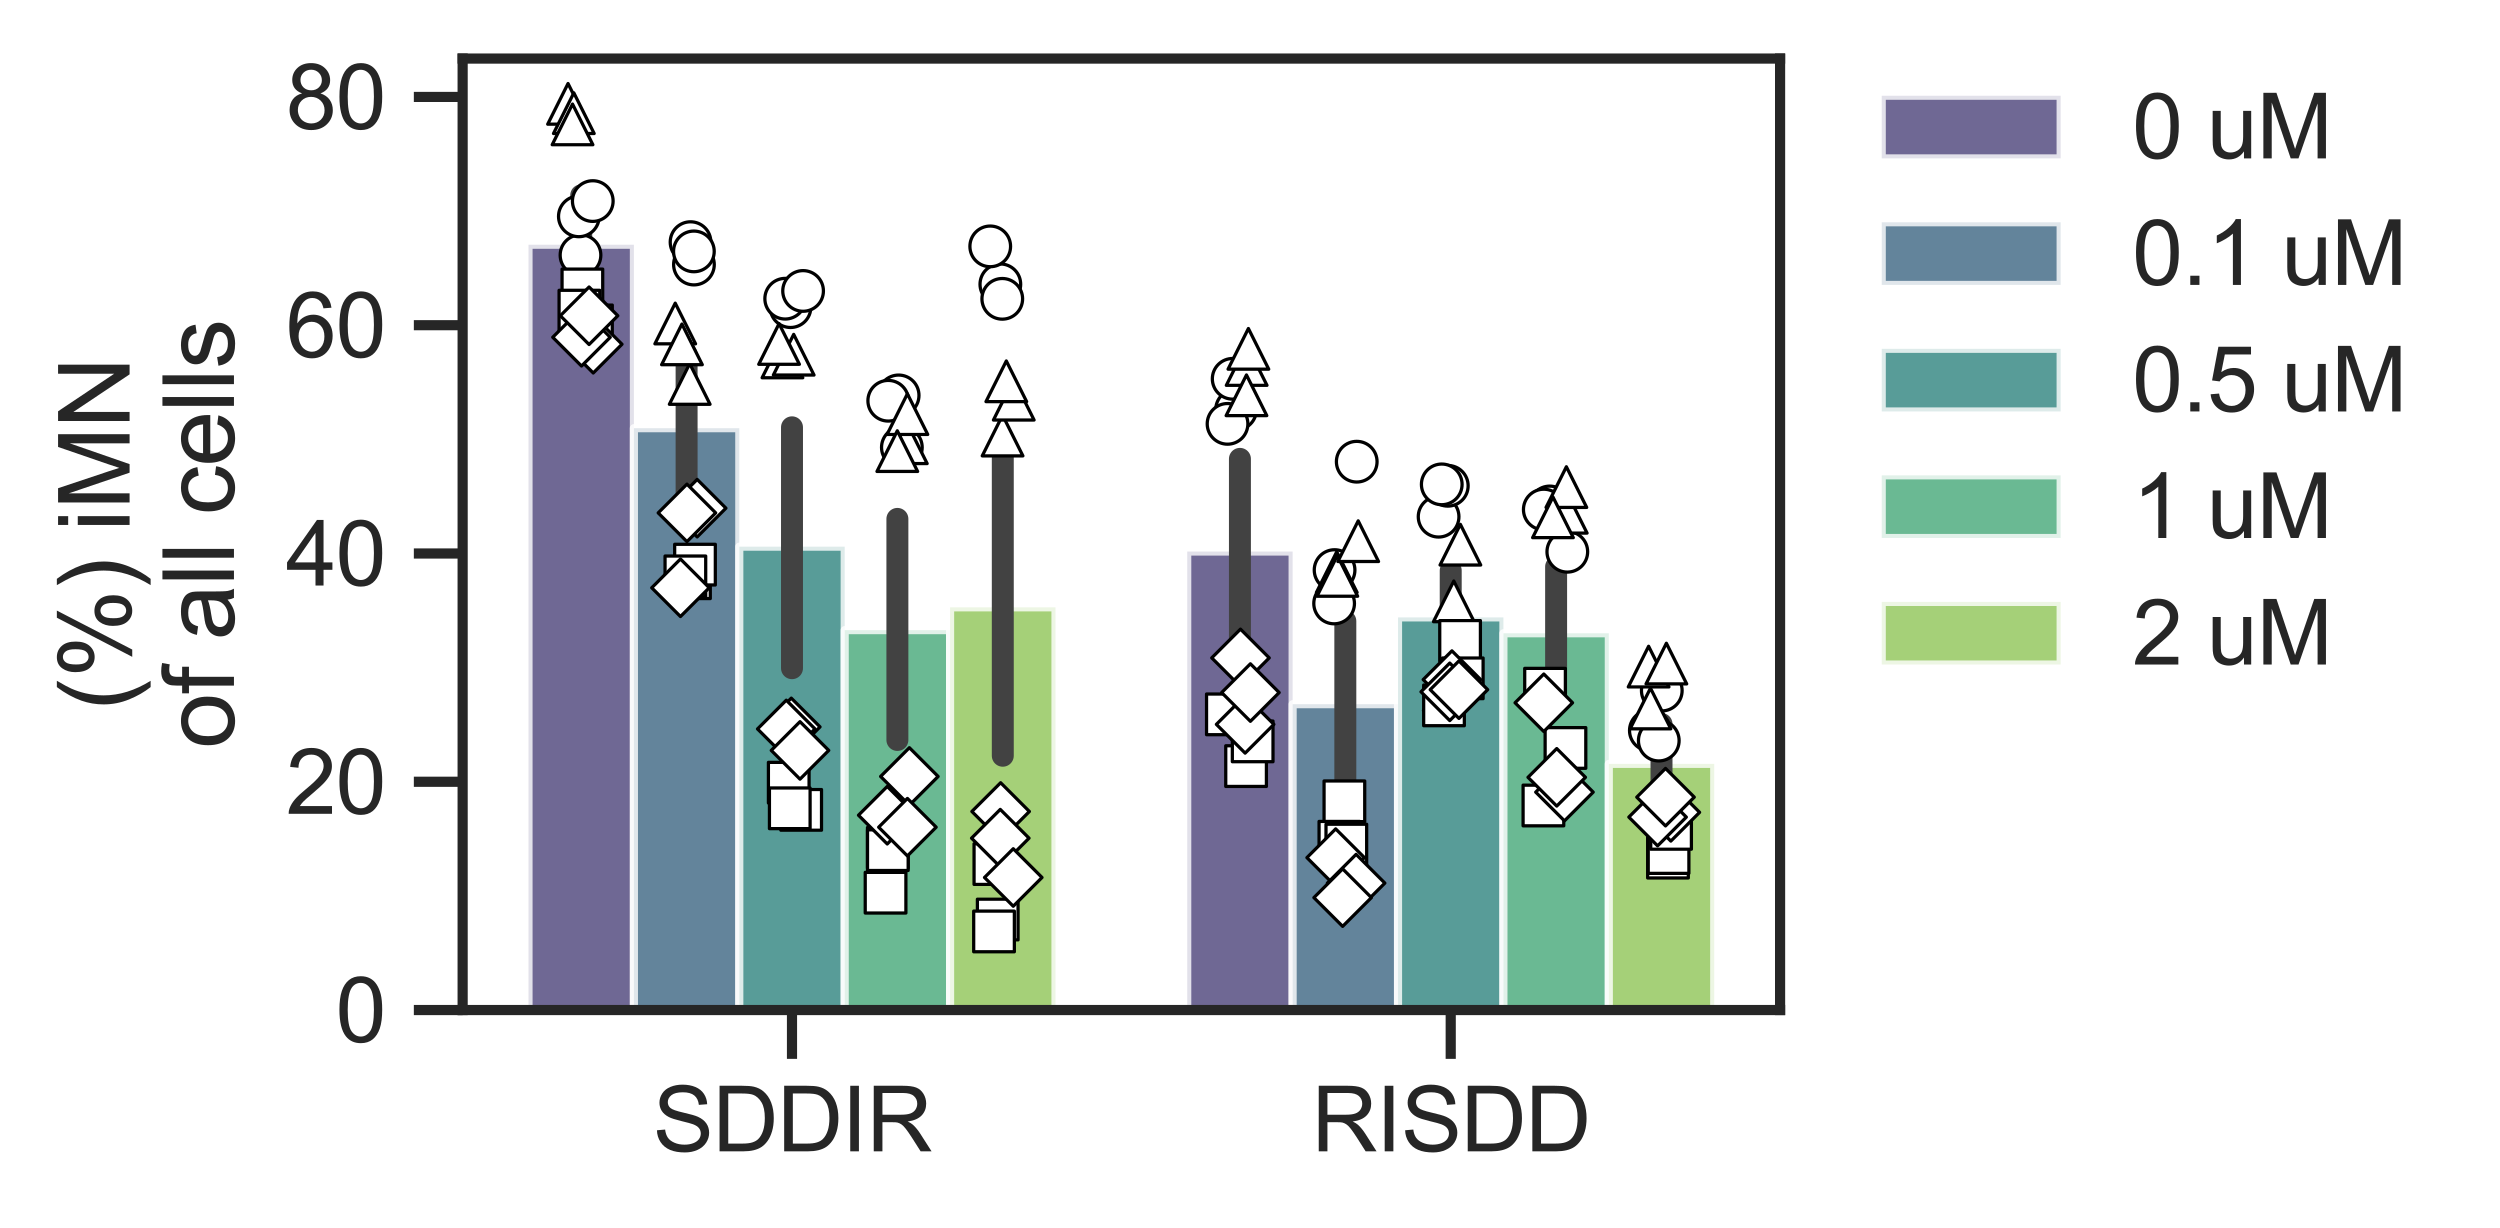 <?xml version="1.0" encoding="utf-8" standalone="no"?>
<!DOCTYPE svg PUBLIC "-//W3C//DTD SVG 1.1//EN"
  "http://www.w3.org/Graphics/SVG/1.1/DTD/svg11.dtd">
<svg xmlns:xlink="http://www.w3.org/1999/xlink" width="307.413pt" height="150.96pt" viewBox="0 0 307.413 150.96" xmlns="http://www.w3.org/2000/svg" version="1.1">
 <defs>
  <style type="text/css">*{stroke-linejoin: round; stroke-linecap: butt}</style>
 </defs>
 <g id="figure_1">
  <g id="patch_1">
   <path d="M 0 150.96 
L 307.413 150.96 
L 307.413 0 
L 0 0 
z
" style="fill: #ffffff"/>
  </g>
  <g id="axes_1">
   <g id="patch_2">
    <path d="M 56.888 124.2 
L 218.888 124.2 
L 218.888 7.2 
L 56.888 7.2 
z
" style="fill: #ffffff"/>
   </g>
   <g id="matplotlib.axis_1">
    <g id="xtick_1">
     <g id="line2d_1">
      <defs>
       <path id="mb1fd74baaf" d="M 0 0 
L 0 6 
" style="stroke: #262626; stroke-width: 1.25"/>
      </defs>
      <g>
       <use xlink:href="#mb1fd74baaf" x="97.388" y="124.2" style="fill: #262626; stroke: #262626; stroke-width: 1.25"/>
      </g>
     </g>
     <g id="text_1">
      <!-- SDDIR -->
      <g style="fill: #262626" transform="translate(80.275 141.574) scale(0.11 -0.11)">
       <defs>
        <path id="ArialMT-53" d="M 288 1472 
L 859 1522 
Q 900 1178 1048 958 
Q 1197 738 1509 602 
Q 1822 466 2213 466 
Q 2559 466 2825 569 
Q 3091 672 3220 851 
Q 3350 1031 3350 1244 
Q 3350 1459 3225 1620 
Q 3100 1781 2813 1891 
Q 2628 1963 1997 2114 
Q 1366 2266 1113 2400 
Q 784 2572 623 2826 
Q 463 3081 463 3397 
Q 463 3744 659 4045 
Q 856 4347 1234 4503 
Q 1613 4659 2075 4659 
Q 2584 4659 2973 4495 
Q 3363 4331 3572 4012 
Q 3781 3694 3797 3291 
L 3216 3247 
Q 3169 3681 2898 3903 
Q 2628 4125 2100 4125 
Q 1550 4125 1298 3923 
Q 1047 3722 1047 3438 
Q 1047 3191 1225 3031 
Q 1400 2872 2139 2705 
Q 2878 2538 3153 2413 
Q 3553 2228 3743 1945 
Q 3934 1663 3934 1294 
Q 3934 928 3725 604 
Q 3516 281 3123 101 
Q 2731 -78 2241 -78 
Q 1619 -78 1198 103 
Q 778 284 539 648 
Q 300 1013 288 1472 
z
" transform="scale(0.016)"/>
        <path id="ArialMT-44" d="M 494 0 
L 494 4581 
L 2072 4581 
Q 2606 4581 2888 4516 
Q 3281 4425 3559 4188 
Q 3922 3881 4101 3404 
Q 4281 2928 4281 2316 
Q 4281 1794 4159 1391 
Q 4038 988 3847 723 
Q 3656 459 3429 307 
Q 3203 156 2883 78 
Q 2563 0 2147 0 
L 494 0 
z
M 1100 541 
L 2078 541 
Q 2531 541 2789 625 
Q 3047 709 3200 863 
Q 3416 1078 3536 1442 
Q 3656 1806 3656 2325 
Q 3656 3044 3420 3430 
Q 3184 3816 2847 3947 
Q 2603 4041 2063 4041 
L 1100 4041 
L 1100 541 
z
" transform="scale(0.016)"/>
        <path id="ArialMT-49" d="M 597 0 
L 597 4581 
L 1203 4581 
L 1203 0 
L 597 0 
z
" transform="scale(0.016)"/>
        <path id="ArialMT-52" d="M 503 0 
L 503 4581 
L 2534 4581 
Q 3147 4581 3465 4457 
Q 3784 4334 3975 4021 
Q 4166 3709 4166 3331 
Q 4166 2844 3850 2509 
Q 3534 2175 2875 2084 
Q 3116 1969 3241 1856 
Q 3506 1613 3744 1247 
L 4541 0 
L 3778 0 
L 3172 953 
Q 2906 1366 2734 1584 
Q 2563 1803 2427 1890 
Q 2291 1978 2150 2013 
Q 2047 2034 1813 2034 
L 1109 2034 
L 1109 0 
L 503 0 
z
M 1109 2559 
L 2413 2559 
Q 2828 2559 3062 2645 
Q 3297 2731 3419 2920 
Q 3541 3109 3541 3331 
Q 3541 3656 3305 3865 
Q 3069 4075 2559 4075 
L 1109 4075 
L 1109 2559 
z
" transform="scale(0.016)"/>
       </defs>
       <use xlink:href="#ArialMT-53"/>
       <use xlink:href="#ArialMT-44" transform="translate(66.699 0)"/>
       <use xlink:href="#ArialMT-44" transform="translate(138.916 0)"/>
       <use xlink:href="#ArialMT-49" transform="translate(211.133 0)"/>
       <use xlink:href="#ArialMT-52" transform="translate(238.916 0)"/>
      </g>
     </g>
    </g>
    <g id="xtick_2">
     <g id="line2d_2">
      <g>
       <use xlink:href="#mb1fd74baaf" x="178.388" y="124.2" style="fill: #262626; stroke: #262626; stroke-width: 1.25"/>
      </g>
     </g>
     <g id="text_2">
      <!-- RISDD -->
      <g style="fill: #262626" transform="translate(161.275 141.574) scale(0.11 -0.11)">
       <use xlink:href="#ArialMT-52"/>
       <use xlink:href="#ArialMT-49" transform="translate(72.217 0)"/>
       <use xlink:href="#ArialMT-53" transform="translate(100 0)"/>
       <use xlink:href="#ArialMT-44" transform="translate(166.699 0)"/>
       <use xlink:href="#ArialMT-44" transform="translate(238.916 0)"/>
      </g>
     </g>
    </g>
   </g>
   <g id="matplotlib.axis_2">
    <g id="ytick_1">
     <g id="line2d_3">
      <defs>
       <path id="ma61e7a4f0b" d="M 0 0 
L -6 0 
" style="stroke: #262626; stroke-width: 1.25"/>
      </defs>
      <g>
       <use xlink:href="#ma61e7a4f0b" x="56.888" y="124.2" style="fill: #262626; stroke: #262626; stroke-width: 1.25"/>
      </g>
     </g>
     <g id="text_3">
      <!-- 0 -->
      <g style="fill: #262626" transform="translate(41.271 128.137) scale(0.11 -0.11)">
       <defs>
        <path id="ArialMT-30" d="M 266 2259 
Q 266 3072 433 3567 
Q 600 4063 929 4331 
Q 1259 4600 1759 4600 
Q 2128 4600 2406 4451 
Q 2684 4303 2865 4023 
Q 3047 3744 3150 3342 
Q 3253 2941 3253 2259 
Q 3253 1453 3087 958 
Q 2922 463 2592 192 
Q 2263 -78 1759 -78 
Q 1097 -78 719 397 
Q 266 969 266 2259 
z
M 844 2259 
Q 844 1131 1108 757 
Q 1372 384 1759 384 
Q 2147 384 2411 759 
Q 2675 1134 2675 2259 
Q 2675 3391 2411 3762 
Q 2147 4134 1753 4134 
Q 1366 4134 1134 3806 
Q 844 3388 844 2259 
z
" transform="scale(0.016)"/>
       </defs>
       <use xlink:href="#ArialMT-30"/>
      </g>
     </g>
    </g>
    <g id="ytick_2">
     <g id="line2d_4">
      <g>
       <use xlink:href="#ma61e7a4f0b" x="56.888" y="96.13" style="fill: #262626; stroke: #262626; stroke-width: 1.25"/>
      </g>
     </g>
     <g id="text_4">
      <!-- 20 -->
      <g style="fill: #262626" transform="translate(35.154 100.067) scale(0.11 -0.11)">
       <defs>
        <path id="ArialMT-32" d="M 3222 541 
L 3222 0 
L 194 0 
Q 188 203 259 391 
Q 375 700 629 1000 
Q 884 1300 1366 1694 
Q 2113 2306 2375 2664 
Q 2638 3022 2638 3341 
Q 2638 3675 2398 3904 
Q 2159 4134 1775 4134 
Q 1369 4134 1125 3890 
Q 881 3647 878 3216 
L 300 3275 
Q 359 3922 746 4261 
Q 1134 4600 1788 4600 
Q 2447 4600 2831 4234 
Q 3216 3869 3216 3328 
Q 3216 3053 3103 2787 
Q 2991 2522 2730 2228 
Q 2469 1934 1863 1422 
Q 1356 997 1212 845 
Q 1069 694 975 541 
L 3222 541 
z
" transform="scale(0.016)"/>
       </defs>
       <use xlink:href="#ArialMT-32"/>
       <use xlink:href="#ArialMT-30" transform="translate(55.615 0)"/>
      </g>
     </g>
    </g>
    <g id="ytick_3">
     <g id="line2d_5">
      <g>
       <use xlink:href="#ma61e7a4f0b" x="56.888" y="68.06" style="fill: #262626; stroke: #262626; stroke-width: 1.25"/>
      </g>
     </g>
     <g id="text_5">
      <!-- 40 -->
      <g style="fill: #262626" transform="translate(35.154 71.996) scale(0.11 -0.11)">
       <defs>
        <path id="ArialMT-34" d="M 2069 0 
L 2069 1097 
L 81 1097 
L 81 1613 
L 2172 4581 
L 2631 4581 
L 2631 1613 
L 3250 1613 
L 3250 1097 
L 2631 1097 
L 2631 0 
L 2069 0 
z
M 2069 1613 
L 2069 3678 
L 634 1613 
L 2069 1613 
z
" transform="scale(0.016)"/>
       </defs>
       <use xlink:href="#ArialMT-34"/>
       <use xlink:href="#ArialMT-30" transform="translate(55.615 0)"/>
      </g>
     </g>
    </g>
    <g id="ytick_4">
     <g id="line2d_6">
      <g>
       <use xlink:href="#ma61e7a4f0b" x="56.888" y="39.989" style="fill: #262626; stroke: #262626; stroke-width: 1.25"/>
      </g>
     </g>
     <g id="text_6">
      <!-- 60 -->
      <g style="fill: #262626" transform="translate(35.154 43.926) scale(0.11 -0.11)">
       <defs>
        <path id="ArialMT-36" d="M 3184 3459 
L 2625 3416 
Q 2550 3747 2413 3897 
Q 2184 4138 1850 4138 
Q 1581 4138 1378 3988 
Q 1113 3794 959 3422 
Q 806 3050 800 2363 
Q 1003 2672 1297 2822 
Q 1591 2972 1913 2972 
Q 2475 2972 2870 2558 
Q 3266 2144 3266 1488 
Q 3266 1056 3080 686 
Q 2894 316 2569 119 
Q 2244 -78 1831 -78 
Q 1128 -78 684 439 
Q 241 956 241 2144 
Q 241 3472 731 4075 
Q 1159 4600 1884 4600 
Q 2425 4600 2770 4297 
Q 3116 3994 3184 3459 
z
M 888 1484 
Q 888 1194 1011 928 
Q 1134 663 1356 523 
Q 1578 384 1822 384 
Q 2178 384 2434 671 
Q 2691 959 2691 1453 
Q 2691 1928 2437 2201 
Q 2184 2475 1800 2475 
Q 1419 2475 1153 2201 
Q 888 1928 888 1484 
z
" transform="scale(0.016)"/>
       </defs>
       <use xlink:href="#ArialMT-36"/>
       <use xlink:href="#ArialMT-30" transform="translate(55.615 0)"/>
      </g>
     </g>
    </g>
    <g id="ytick_5">
     <g id="line2d_7">
      <g>
       <use xlink:href="#ma61e7a4f0b" x="56.888" y="11.919" style="fill: #262626; stroke: #262626; stroke-width: 1.25"/>
      </g>
     </g>
     <g id="text_7">
      <!-- 80 -->
      <g style="fill: #262626" transform="translate(35.154 15.856) scale(0.11 -0.11)">
       <defs>
        <path id="ArialMT-38" d="M 1131 2484 
Q 781 2613 612 2850 
Q 444 3088 444 3419 
Q 444 3919 803 4259 
Q 1163 4600 1759 4600 
Q 2359 4600 2725 4251 
Q 3091 3903 3091 3403 
Q 3091 3084 2923 2848 
Q 2756 2613 2416 2484 
Q 2838 2347 3058 2040 
Q 3278 1734 3278 1309 
Q 3278 722 2862 322 
Q 2447 -78 1769 -78 
Q 1091 -78 675 323 
Q 259 725 259 1325 
Q 259 1772 486 2073 
Q 713 2375 1131 2484 
z
M 1019 3438 
Q 1019 3113 1228 2906 
Q 1438 2700 1772 2700 
Q 2097 2700 2305 2904 
Q 2513 3109 2513 3406 
Q 2513 3716 2298 3927 
Q 2084 4138 1766 4138 
Q 1444 4138 1231 3931 
Q 1019 3725 1019 3438 
z
M 838 1322 
Q 838 1081 952 856 
Q 1066 631 1291 507 
Q 1516 384 1775 384 
Q 2178 384 2440 643 
Q 2703 903 2703 1303 
Q 2703 1709 2433 1975 
Q 2163 2241 1756 2241 
Q 1359 2241 1098 1978 
Q 838 1716 838 1322 
z
" transform="scale(0.016)"/>
       </defs>
       <use xlink:href="#ArialMT-38"/>
       <use xlink:href="#ArialMT-30" transform="translate(55.615 0)"/>
      </g>
     </g>
    </g>
    <g id="text_8">
     <!-- (%) iMN -->
     <g style="fill: #262626" transform="translate(15.936 87.362) rotate(-90) scale(0.12 -0.12)">
      <defs>
       <path id="ArialMT-28" d="M 1497 -1347 
Q 1031 -759 709 28 
Q 388 816 388 1659 
Q 388 2403 628 3084 
Q 909 3875 1497 4659 
L 1900 4659 
Q 1522 4009 1400 3731 
Q 1209 3300 1100 2831 
Q 966 2247 966 1656 
Q 966 153 1900 -1347 
L 1497 -1347 
z
" transform="scale(0.016)"/>
       <path id="ArialMT-25" d="M 372 3481 
Q 372 3972 619 4315 
Q 866 4659 1334 4659 
Q 1766 4659 2048 4351 
Q 2331 4044 2331 3447 
Q 2331 2866 2045 2552 
Q 1759 2238 1341 2238 
Q 925 2238 648 2547 
Q 372 2856 372 3481 
z
M 1350 4272 
Q 1141 4272 1002 4090 
Q 863 3909 863 3425 
Q 863 2984 1003 2804 
Q 1144 2625 1350 2625 
Q 1563 2625 1702 2806 
Q 1841 2988 1841 3469 
Q 1841 3913 1700 4092 
Q 1559 4272 1350 4272 
z
M 1353 -169 
L 3859 4659 
L 4316 4659 
L 1819 -169 
L 1353 -169 
z
M 3334 1075 
Q 3334 1569 3581 1911 
Q 3828 2253 4300 2253 
Q 4731 2253 5014 1945 
Q 5297 1638 5297 1041 
Q 5297 459 5011 145 
Q 4725 -169 4303 -169 
Q 3888 -169 3611 142 
Q 3334 453 3334 1075 
z
M 4316 1866 
Q 4103 1866 3964 1684 
Q 3825 1503 3825 1019 
Q 3825 581 3965 400 
Q 4106 219 4313 219 
Q 4528 219 4667 400 
Q 4806 581 4806 1063 
Q 4806 1506 4665 1686 
Q 4525 1866 4316 1866 
z
" transform="scale(0.016)"/>
       <path id="ArialMT-29" d="M 791 -1347 
L 388 -1347 
Q 1322 153 1322 1656 
Q 1322 2244 1188 2822 
Q 1081 3291 891 3722 
Q 769 4003 388 4659 
L 791 4659 
Q 1378 3875 1659 3084 
Q 1900 2403 1900 1659 
Q 1900 816 1576 28 
Q 1253 -759 791 -1347 
z
" transform="scale(0.016)"/>
       <path id="ArialMT-20" transform="scale(0.016)"/>
       <path id="ArialMT-69" d="M 425 3934 
L 425 4581 
L 988 4581 
L 988 3934 
L 425 3934 
z
M 425 0 
L 425 3319 
L 988 3319 
L 988 0 
L 425 0 
z
" transform="scale(0.016)"/>
       <path id="ArialMT-4d" d="M 475 0 
L 475 4581 
L 1388 4581 
L 2472 1338 
Q 2622 884 2691 659 
Q 2769 909 2934 1394 
L 4031 4581 
L 4847 4581 
L 4847 0 
L 4263 0 
L 4263 3834 
L 2931 0 
L 2384 0 
L 1059 3900 
L 1059 0 
L 475 0 
z
" transform="scale(0.016)"/>
       <path id="ArialMT-4e" d="M 488 0 
L 488 4581 
L 1109 4581 
L 3516 984 
L 3516 4581 
L 4097 4581 
L 4097 0 
L 3475 0 
L 1069 3600 
L 1069 0 
L 488 0 
z
" transform="scale(0.016)"/>
      </defs>
      <use xlink:href="#ArialMT-28"/>
      <use xlink:href="#ArialMT-25" transform="translate(33.301 0)"/>
      <use xlink:href="#ArialMT-29" transform="translate(122.217 0)"/>
      <use xlink:href="#ArialMT-20" transform="translate(155.518 0)"/>
      <use xlink:href="#ArialMT-69" transform="translate(183.301 0)"/>
      <use xlink:href="#ArialMT-4d" transform="translate(205.518 0)"/>
      <use xlink:href="#ArialMT-4e" transform="translate(288.818 0)"/>
     </g>
     <!-- of all cells -->
     <g style="fill: #262626" transform="translate(28.768 92.043) rotate(-90) scale(0.12 -0.12)">
      <defs>
       <path id="ArialMT-6f" d="M 213 1659 
Q 213 2581 725 3025 
Q 1153 3394 1769 3394 
Q 2453 3394 2887 2945 
Q 3322 2497 3322 1706 
Q 3322 1066 3130 698 
Q 2938 331 2570 128 
Q 2203 -75 1769 -75 
Q 1072 -75 642 372 
Q 213 819 213 1659 
z
M 791 1659 
Q 791 1022 1069 705 
Q 1347 388 1769 388 
Q 2188 388 2466 706 
Q 2744 1025 2744 1678 
Q 2744 2294 2464 2611 
Q 2184 2928 1769 2928 
Q 1347 2928 1069 2612 
Q 791 2297 791 1659 
z
" transform="scale(0.016)"/>
       <path id="ArialMT-66" d="M 556 0 
L 556 2881 
L 59 2881 
L 59 3319 
L 556 3319 
L 556 3672 
Q 556 4006 616 4169 
Q 697 4388 901 4523 
Q 1106 4659 1475 4659 
Q 1713 4659 2000 4603 
L 1916 4113 
Q 1741 4144 1584 4144 
Q 1328 4144 1222 4034 
Q 1116 3925 1116 3625 
L 1116 3319 
L 1763 3319 
L 1763 2881 
L 1116 2881 
L 1116 0 
L 556 0 
z
" transform="scale(0.016)"/>
       <path id="ArialMT-61" d="M 2588 409 
Q 2275 144 1986 34 
Q 1697 -75 1366 -75 
Q 819 -75 525 192 
Q 231 459 231 875 
Q 231 1119 342 1320 
Q 453 1522 633 1644 
Q 813 1766 1038 1828 
Q 1203 1872 1538 1913 
Q 2219 1994 2541 2106 
Q 2544 2222 2544 2253 
Q 2544 2597 2384 2738 
Q 2169 2928 1744 2928 
Q 1347 2928 1158 2789 
Q 969 2650 878 2297 
L 328 2372 
Q 403 2725 575 2942 
Q 747 3159 1072 3276 
Q 1397 3394 1825 3394 
Q 2250 3394 2515 3294 
Q 2781 3194 2906 3042 
Q 3031 2891 3081 2659 
Q 3109 2516 3109 2141 
L 3109 1391 
Q 3109 606 3145 398 
Q 3181 191 3288 0 
L 2700 0 
Q 2613 175 2588 409 
z
M 2541 1666 
Q 2234 1541 1622 1453 
Q 1275 1403 1131 1340 
Q 988 1278 909 1158 
Q 831 1038 831 891 
Q 831 666 1001 516 
Q 1172 366 1500 366 
Q 1825 366 2078 508 
Q 2331 650 2450 897 
Q 2541 1088 2541 1459 
L 2541 1666 
z
" transform="scale(0.016)"/>
       <path id="ArialMT-6c" d="M 409 0 
L 409 4581 
L 972 4581 
L 972 0 
L 409 0 
z
" transform="scale(0.016)"/>
       <path id="ArialMT-63" d="M 2588 1216 
L 3141 1144 
Q 3050 572 2676 248 
Q 2303 -75 1759 -75 
Q 1078 -75 664 370 
Q 250 816 250 1647 
Q 250 2184 428 2587 
Q 606 2991 970 3192 
Q 1334 3394 1763 3394 
Q 2303 3394 2647 3120 
Q 2991 2847 3088 2344 
L 2541 2259 
Q 2463 2594 2264 2762 
Q 2066 2931 1784 2931 
Q 1359 2931 1093 2626 
Q 828 2322 828 1663 
Q 828 994 1084 691 
Q 1341 388 1753 388 
Q 2084 388 2306 591 
Q 2528 794 2588 1216 
z
" transform="scale(0.016)"/>
       <path id="ArialMT-65" d="M 2694 1069 
L 3275 997 
Q 3138 488 2766 206 
Q 2394 -75 1816 -75 
Q 1088 -75 661 373 
Q 234 822 234 1631 
Q 234 2469 665 2931 
Q 1097 3394 1784 3394 
Q 2450 3394 2872 2941 
Q 3294 2488 3294 1666 
Q 3294 1616 3291 1516 
L 816 1516 
Q 847 969 1125 678 
Q 1403 388 1819 388 
Q 2128 388 2347 550 
Q 2566 713 2694 1069 
z
M 847 1978 
L 2700 1978 
Q 2663 2397 2488 2606 
Q 2219 2931 1791 2931 
Q 1403 2931 1139 2672 
Q 875 2413 847 1978 
z
" transform="scale(0.016)"/>
       <path id="ArialMT-73" d="M 197 991 
L 753 1078 
Q 800 744 1014 566 
Q 1228 388 1613 388 
Q 2000 388 2187 545 
Q 2375 703 2375 916 
Q 2375 1106 2209 1216 
Q 2094 1291 1634 1406 
Q 1016 1563 777 1677 
Q 538 1791 414 1992 
Q 291 2194 291 2438 
Q 291 2659 392 2848 
Q 494 3038 669 3163 
Q 800 3259 1026 3326 
Q 1253 3394 1513 3394 
Q 1903 3394 2198 3281 
Q 2494 3169 2634 2976 
Q 2775 2784 2828 2463 
L 2278 2388 
Q 2241 2644 2061 2787 
Q 1881 2931 1553 2931 
Q 1166 2931 1000 2803 
Q 834 2675 834 2503 
Q 834 2394 903 2306 
Q 972 2216 1119 2156 
Q 1203 2125 1616 2013 
Q 2213 1853 2448 1751 
Q 2684 1650 2818 1456 
Q 2953 1263 2953 975 
Q 2953 694 2789 445 
Q 2625 197 2315 61 
Q 2006 -75 1616 -75 
Q 969 -75 630 194 
Q 291 463 197 991 
z
" transform="scale(0.016)"/>
      </defs>
      <use xlink:href="#ArialMT-6f"/>
      <use xlink:href="#ArialMT-66" transform="translate(55.615 0)"/>
      <use xlink:href="#ArialMT-20" transform="translate(83.398 0)"/>
      <use xlink:href="#ArialMT-61" transform="translate(111.182 0)"/>
      <use xlink:href="#ArialMT-6c" transform="translate(166.797 0)"/>
      <use xlink:href="#ArialMT-6c" transform="translate(189.014 0)"/>
      <use xlink:href="#ArialMT-20" transform="translate(211.23 0)"/>
      <use xlink:href="#ArialMT-63" transform="translate(239.014 0)"/>
      <use xlink:href="#ArialMT-65" transform="translate(289.014 0)"/>
      <use xlink:href="#ArialMT-6c" transform="translate(344.629 0)"/>
      <use xlink:href="#ArialMT-6c" transform="translate(366.846 0)"/>
      <use xlink:href="#ArialMT-73" transform="translate(389.062 0)"/>
     </g>
    </g>
   </g>
   <g id="patch_3">
    <path d="M 64.988 124.2 
L 77.948 124.2 
L 77.948 30.094 
L 64.988 30.094 
z
" clip-path="url(#p4ebdf1507a)" style="fill: #4b4279; opacity: 0.8; stroke: #ffffff; stroke-linejoin: miter"/>
   </g>
   <g id="patch_4">
    <path d="M 145.988 124.2 
L 158.948 124.2 
L 158.948 67.816 
L 145.988 67.816 
z
" clip-path="url(#p4ebdf1507a)" style="fill: #4b4279; opacity: 0.8; stroke: #ffffff; stroke-linejoin: miter"/>
   </g>
   <g id="patch_5">
    <path d="M 77.948 124.2 
L 90.908 124.2 
L 90.908 52.65 
L 77.948 52.65 
z
" clip-path="url(#p4ebdf1507a)" style="fill: #3c6682; opacity: 0.8; stroke: #ffffff; stroke-linejoin: miter"/>
   </g>
   <g id="patch_6">
    <path d="M 158.948 124.2 
L 171.908 124.2 
L 171.908 86.592 
L 158.948 86.592 
z
" clip-path="url(#p4ebdf1507a)" style="fill: #3c6682; opacity: 0.8; stroke: #ffffff; stroke-linejoin: miter"/>
   </g>
   <g id="patch_7">
    <path d="M 90.908 124.2 
L 103.868 124.2 
L 103.868 67.221 
L 90.908 67.221 
z
" clip-path="url(#p4ebdf1507a)" style="fill: #2f837f; opacity: 0.8; stroke: #ffffff; stroke-linejoin: miter"/>
   </g>
   <g id="patch_8">
    <path d="M 171.908 124.2 
L 184.868 124.2 
L 184.868 75.919 
L 171.908 75.919 
z
" clip-path="url(#p4ebdf1507a)" style="fill: #2f837f; opacity: 0.8; stroke: #ffffff; stroke-linejoin: miter"/>
   </g>
   <g id="patch_9">
    <path d="M 103.868 124.2 
L 116.828 124.2 
L 116.828 77.484 
L 103.868 77.484 
z
" clip-path="url(#p4ebdf1507a)" style="fill: #45a778; opacity: 0.8; stroke: #ffffff; stroke-linejoin: miter"/>
   </g>
   <g id="patch_10">
    <path d="M 184.868 124.2 
L 197.828 124.2 
L 197.828 77.871 
L 184.868 77.871 
z
" clip-path="url(#p4ebdf1507a)" style="fill: #45a778; opacity: 0.8; stroke: #ffffff; stroke-linejoin: miter"/>
   </g>
   <g id="patch_11">
    <path d="M 116.828 124.2 
L 129.788 124.2 
L 129.788 74.683 
L 116.828 74.683 
z
" clip-path="url(#p4ebdf1507a)" style="fill: #8fc456; opacity: 0.8; stroke: #ffffff; stroke-linejoin: miter"/>
   </g>
   <g id="patch_12">
    <path d="M 197.828 124.2 
L 210.788 124.2 
L 210.788 93.931 
L 197.828 93.931 
z
" clip-path="url(#p4ebdf1507a)" style="fill: #8fc456; opacity: 0.8; stroke: #ffffff; stroke-linejoin: miter"/>
   </g>
   <g id="line2d_8">
    <path d="M 71.468 35.617 
L 71.468 24.021 
" clip-path="url(#p4ebdf1507a)" style="fill: none; stroke: #424242; stroke-width: 2.7; stroke-linecap: round"/>
   </g>
   <g id="line2d_9">
    <path d="M 152.468 79.391 
L 152.468 56.425 
" clip-path="url(#p4ebdf1507a)" style="fill: none; stroke: #424242; stroke-width: 2.7; stroke-linecap: round"/>
   </g>
   <g id="line2d_10">
    <path d="M 84.428 61.738 
L 84.428 43.611 
" clip-path="url(#p4ebdf1507a)" style="fill: none; stroke: #424242; stroke-width: 2.7; stroke-linecap: round"/>
   </g>
   <g id="line2d_11">
    <path d="M 165.428 96.53 
L 165.428 76.375 
" clip-path="url(#p4ebdf1507a)" style="fill: none; stroke: #424242; stroke-width: 2.7; stroke-linecap: round"/>
   </g>
   <g id="line2d_12">
    <path d="M 97.388 82.165 
L 97.388 52.546 
" clip-path="url(#p4ebdf1507a)" style="fill: none; stroke: #424242; stroke-width: 2.7; stroke-linecap: round"/>
   </g>
   <g id="line2d_13">
    <path d="M 178.388 81.03 
L 178.388 70.15 
" clip-path="url(#p4ebdf1507a)" style="fill: none; stroke: #424242; stroke-width: 2.7; stroke-linecap: round"/>
   </g>
   <g id="line2d_14">
    <path d="M 110.348 90.99 
L 110.348 63.806 
" clip-path="url(#p4ebdf1507a)" style="fill: none; stroke: #424242; stroke-width: 2.7; stroke-linecap: round"/>
   </g>
   <g id="line2d_15">
    <path d="M 191.348 86.652 
L 191.348 69.693 
" clip-path="url(#p4ebdf1507a)" style="fill: none; stroke: #424242; stroke-width: 2.7; stroke-linecap: round"/>
   </g>
   <g id="line2d_16">
    <path d="M 123.308 92.929 
L 123.308 55.24 
" clip-path="url(#p4ebdf1507a)" style="fill: none; stroke: #424242; stroke-width: 2.7; stroke-linecap: round"/>
   </g>
   <g id="line2d_17">
    <path d="M 204.308 98.658 
L 204.308 89.027 
" clip-path="url(#p4ebdf1507a)" style="fill: none; stroke: #424242; stroke-width: 2.7; stroke-linecap: round"/>
   </g>
   <g id="patch_13">
    <path d="M 56.888 124.2 
L 56.888 7.2 
" style="fill: none; stroke: #262626; stroke-width: 1.25; stroke-linejoin: miter; stroke-linecap: square"/>
   </g>
   <g id="patch_14">
    <path d="M 218.888 124.2 
L 218.888 7.2 
" style="fill: none; stroke: #262626; stroke-width: 1.25; stroke-linejoin: miter; stroke-linecap: square"/>
   </g>
   <g id="patch_15">
    <path d="M 56.888 124.2 
L 218.888 124.2 
" style="fill: none; stroke: #262626; stroke-width: 1.25; stroke-linejoin: miter; stroke-linecap: square"/>
   </g>
   <g id="patch_16">
    <path d="M 56.888 7.2 
L 218.888 7.2 
" style="fill: none; stroke: #262626; stroke-width: 1.25; stroke-linejoin: miter; stroke-linecap: square"/>
   </g>
   <g id="PathCollection_1">
    <defs>
     <path id="C0_0_3a2b94be08" d="M 0 2.5 
C 0.663 2.5 1.299 2.237 1.768 1.768 
C 2.237 1.299 2.5 0.663 2.5 -0 
C 2.5 -0.663 2.237 -1.299 1.768 -1.768 
C 1.299 -2.237 0.663 -2.5 0 -2.5 
C -0.663 -2.5 -1.299 -2.237 -1.768 -1.768 
C -2.237 -1.299 -2.5 -0.663 -2.5 0 
C -2.5 0.663 -2.237 1.299 -1.768 1.768 
C -1.299 2.237 -0.663 2.5 0 2.5 
z
"/>
    </defs>
    <g clip-path="url(#p4ebdf1507a)">
     <use xlink:href="#C0_0_3a2b94be08" x="71.381" y="31.374" style="fill: #ffffff; stroke: #000000; stroke-width: 0.4"/>
    </g>
    <g clip-path="url(#p4ebdf1507a)">
     <use xlink:href="#C0_0_3a2b94be08" x="71.18" y="26.606" style="fill: #ffffff; stroke: #000000; stroke-width: 0.4"/>
    </g>
    <g clip-path="url(#p4ebdf1507a)">
     <use xlink:href="#C0_0_3a2b94be08" x="72.891" y="24.725" style="fill: #ffffff; stroke: #000000; stroke-width: 0.4"/>
    </g>
   </g>
   <g id="PathCollection_2">
    <defs>
     <path id="C1_0_5ade3f4405" d="M 0 2.5 
C 0.663 2.5 1.299 2.237 1.768 1.768 
C 2.237 1.299 2.5 0.663 2.5 -0 
C 2.5 -0.663 2.237 -1.299 1.768 -1.768 
C 1.299 -2.237 0.663 -2.5 0 -2.5 
C -0.663 -2.5 -1.299 -2.237 -1.768 -1.768 
C -2.237 -1.299 -2.5 -0.663 -2.5 0 
C -2.5 0.663 -2.237 1.299 -1.768 1.768 
C -1.299 2.237 -0.663 2.5 0 2.5 
z
"/>
    </defs>
    <g clip-path="url(#p4ebdf1507a)">
     <use xlink:href="#C1_0_5ade3f4405" x="85.331" y="32.532" style="fill: #ffffff; stroke: #000000; stroke-width: 0.4"/>
    </g>
    <g clip-path="url(#p4ebdf1507a)">
     <use xlink:href="#C1_0_5ade3f4405" x="84.914" y="29.773" style="fill: #ffffff; stroke: #000000; stroke-width: 0.4"/>
    </g>
    <g clip-path="url(#p4ebdf1507a)">
     <use xlink:href="#C1_0_5ade3f4405" x="85.324" y="30.914" style="fill: #ffffff; stroke: #000000; stroke-width: 0.4"/>
    </g>
   </g>
   <g id="PathCollection_3">
    <defs>
     <path id="C2_0_dcd4de7e04" d="M 0 2.5 
C 0.663 2.5 1.299 2.237 1.768 1.768 
C 2.237 1.299 2.5 0.663 2.5 -0 
C 2.5 -0.663 2.237 -1.299 1.768 -1.768 
C 1.299 -2.237 0.663 -2.5 0 -2.5 
C -0.663 -2.5 -1.299 -2.237 -1.768 -1.768 
C -2.237 -1.299 -2.5 -0.663 -2.5 0 
C -2.5 0.663 -2.237 1.299 -1.768 1.768 
C -1.299 2.237 -0.663 2.5 0 2.5 
z
"/>
    </defs>
    <g clip-path="url(#p4ebdf1507a)">
     <use xlink:href="#C2_0_dcd4de7e04" x="97.206" y="37.77" style="fill: #ffffff; stroke: #000000; stroke-width: 0.4"/>
    </g>
    <g clip-path="url(#p4ebdf1507a)">
     <use xlink:href="#C2_0_dcd4de7e04" x="96.552" y="36.73" style="fill: #ffffff; stroke: #000000; stroke-width: 0.4"/>
    </g>
    <g clip-path="url(#p4ebdf1507a)">
     <use xlink:href="#C2_0_dcd4de7e04" x="98.752" y="35.777" style="fill: #ffffff; stroke: #000000; stroke-width: 0.4"/>
    </g>
   </g>
   <g id="PathCollection_4">
    <defs>
     <path id="C3_0_4a00ce7727" d="M 0 2.5 
C 0.663 2.5 1.299 2.237 1.768 1.768 
C 2.237 1.299 2.5 0.663 2.5 -0 
C 2.5 -0.663 2.237 -1.299 1.768 -1.768 
C 1.299 -2.237 0.663 -2.5 0 -2.5 
C -0.663 -2.5 -1.299 -2.237 -1.768 -1.768 
C -2.237 -1.299 -2.5 -0.663 -2.5 0 
C -2.5 0.663 -2.237 1.299 -1.768 1.768 
C -1.299 2.237 -0.663 2.5 0 2.5 
z
"/>
    </defs>
    <g clip-path="url(#p4ebdf1507a)">
     <use xlink:href="#C3_0_4a00ce7727" x="110.898" y="55.013" style="fill: #ffffff; stroke: #000000; stroke-width: 0.4"/>
    </g>
    <g clip-path="url(#p4ebdf1507a)">
     <use xlink:href="#C3_0_4a00ce7727" x="110.502" y="48.619" style="fill: #ffffff; stroke: #000000; stroke-width: 0.4"/>
    </g>
    <g clip-path="url(#p4ebdf1507a)">
     <use xlink:href="#C3_0_4a00ce7727" x="109.223" y="49.278" style="fill: #ffffff; stroke: #000000; stroke-width: 0.4"/>
    </g>
   </g>
   <g id="PathCollection_5">
    <defs>
     <path id="C4_0_fe05611f28" d="M 0 2.5 
C 0.663 2.5 1.299 2.237 1.768 1.768 
C 2.237 1.299 2.5 0.663 2.5 -0 
C 2.5 -0.663 2.237 -1.299 1.768 -1.768 
C 1.299 -2.237 0.663 -2.5 0 -2.5 
C -0.663 -2.5 -1.299 -2.237 -1.768 -1.768 
C -2.237 -1.299 -2.5 -0.663 -2.5 0 
C -2.5 0.663 -2.237 1.299 -1.768 1.768 
C -1.299 2.237 -0.663 2.5 0 2.5 
z
"/>
    </defs>
    <g clip-path="url(#p4ebdf1507a)">
     <use xlink:href="#C4_0_fe05611f28" x="123.008" y="34.958" style="fill: #ffffff; stroke: #000000; stroke-width: 0.4"/>
    </g>
    <g clip-path="url(#p4ebdf1507a)">
     <use xlink:href="#C4_0_fe05611f28" x="121.765" y="30.296" style="fill: #ffffff; stroke: #000000; stroke-width: 0.4"/>
    </g>
    <g clip-path="url(#p4ebdf1507a)">
     <use xlink:href="#C4_0_fe05611f28" x="123.245" y="36.746" style="fill: #ffffff; stroke: #000000; stroke-width: 0.4"/>
    </g>
   </g>
   <g id="PathCollection_6">
    <defs>
     <path id="C5_0_5ac8424c35" d="M 0 2.5 
C 0.663 2.5 1.299 2.237 1.768 1.768 
C 2.237 1.299 2.5 0.663 2.5 -0 
C 2.5 -0.663 2.237 -1.299 1.768 -1.768 
C 1.299 -2.237 0.663 -2.5 0 -2.5 
C -0.663 -2.5 -1.299 -2.237 -1.768 -1.768 
C -2.237 -1.299 -2.5 -0.663 -2.5 0 
C -2.5 0.663 -2.237 1.299 -1.768 1.768 
C -1.299 2.237 -0.663 2.5 0 2.5 
z
"/>
    </defs>
    <g clip-path="url(#p4ebdf1507a)">
     <use xlink:href="#C5_0_5ac8424c35" x="151.996" y="50.368" style="fill: #ffffff; stroke: #000000; stroke-width: 0.4"/>
    </g>
    <g clip-path="url(#p4ebdf1507a)">
     <use xlink:href="#C5_0_5ac8424c35" x="150.945" y="52.12" style="fill: #ffffff; stroke: #000000; stroke-width: 0.4"/>
    </g>
    <g clip-path="url(#p4ebdf1507a)">
     <use xlink:href="#C5_0_5ac8424c35" x="151.576" y="46.581" style="fill: #ffffff; stroke: #000000; stroke-width: 0.4"/>
    </g>
   </g>
   <g id="PathCollection_7">
    <defs>
     <path id="C6_0_7944fd0815" d="M 0 2.5 
C 0.663 2.5 1.299 2.237 1.768 1.768 
C 2.237 1.299 2.5 0.663 2.5 -0 
C 2.5 -0.663 2.237 -1.299 1.768 -1.768 
C 1.299 -2.237 0.663 -2.5 0 -2.5 
C -0.663 -2.5 -1.299 -2.237 -1.768 -1.768 
C -2.237 -1.299 -2.5 -0.663 -2.5 0 
C -2.5 0.663 -2.237 1.299 -1.768 1.768 
C -1.299 2.237 -0.663 2.5 0 2.5 
z
"/>
    </defs>
    <g clip-path="url(#p4ebdf1507a)">
     <use xlink:href="#C6_0_7944fd0815" x="164.107" y="70.099" style="fill: #ffffff; stroke: #000000; stroke-width: 0.4"/>
    </g>
    <g clip-path="url(#p4ebdf1507a)">
     <use xlink:href="#C6_0_7944fd0815" x="164.051" y="74.207" style="fill: #ffffff; stroke: #000000; stroke-width: 0.4"/>
    </g>
    <g clip-path="url(#p4ebdf1507a)">
     <use xlink:href="#C6_0_7944fd0815" x="166.831" y="56.772" style="fill: #ffffff; stroke: #000000; stroke-width: 0.4"/>
    </g>
   </g>
   <g id="PathCollection_8">
    <defs>
     <path id="C7_0_a9b0b2824c" d="M 0 2.5 
C 0.663 2.5 1.299 2.237 1.768 1.768 
C 2.237 1.299 2.5 0.663 2.5 -0 
C 2.5 -0.663 2.237 -1.299 1.768 -1.768 
C 1.299 -2.237 0.663 -2.5 0 -2.5 
C -0.663 -2.5 -1.299 -2.237 -1.768 -1.768 
C -2.237 -1.299 -2.5 -0.663 -2.5 0 
C -2.5 0.663 -2.237 1.299 -1.768 1.768 
C -1.299 2.237 -0.663 2.5 0 2.5 
z
"/>
    </defs>
    <g clip-path="url(#p4ebdf1507a)">
     <use xlink:href="#C7_0_a9b0b2824c" x="176.898" y="63.538" style="fill: #ffffff; stroke: #000000; stroke-width: 0.4"/>
    </g>
    <g clip-path="url(#p4ebdf1507a)">
     <use xlink:href="#C7_0_a9b0b2824c" x="178.029" y="59.735" style="fill: #ffffff; stroke: #000000; stroke-width: 0.4"/>
    </g>
    <g clip-path="url(#p4ebdf1507a)">
     <use xlink:href="#C7_0_a9b0b2824c" x="177.285" y="59.561" style="fill: #ffffff; stroke: #000000; stroke-width: 0.4"/>
    </g>
   </g>
   <g id="PathCollection_9">
    <defs>
     <path id="C8_0_c1bdeded33" d="M 0 2.5 
C 0.663 2.5 1.299 2.237 1.768 1.768 
C 2.237 1.299 2.5 0.663 2.5 -0 
C 2.5 -0.663 2.237 -1.299 1.768 -1.768 
C 1.299 -2.237 0.663 -2.5 0 -2.5 
C -0.663 -2.5 -1.299 -2.237 -1.768 -1.768 
C -2.237 -1.299 -2.5 -0.663 -2.5 0 
C -2.5 0.663 -2.237 1.299 -1.768 1.768 
C -1.299 2.237 -0.663 2.5 0 2.5 
z
"/>
    </defs>
    <g clip-path="url(#p4ebdf1507a)">
     <use xlink:href="#C8_0_c1bdeded33" x="190.566" y="62.275" style="fill: #ffffff; stroke: #000000; stroke-width: 0.4"/>
    </g>
    <g clip-path="url(#p4ebdf1507a)">
     <use xlink:href="#C8_0_c1bdeded33" x="189.832" y="62.657" style="fill: #ffffff; stroke: #000000; stroke-width: 0.4"/>
    </g>
    <g clip-path="url(#p4ebdf1507a)">
     <use xlink:href="#C8_0_c1bdeded33" x="192.725" y="67.848" style="fill: #ffffff; stroke: #000000; stroke-width: 0.4"/>
    </g>
   </g>
   <g id="PathCollection_10">
    <defs>
     <path id="C9_0_193118ab2c" d="M 0 2.5 
C 0.663 2.5 1.299 2.237 1.768 1.768 
C 2.237 1.299 2.5 0.663 2.5 -0 
C 2.5 -0.663 2.237 -1.299 1.768 -1.768 
C 1.299 -2.237 0.663 -2.5 0 -2.5 
C -0.663 -2.5 -1.299 -2.237 -1.768 -1.768 
C -2.237 -1.299 -2.5 -0.663 -2.5 0 
C -2.5 0.663 -2.237 1.299 -1.768 1.768 
C -1.299 2.237 -0.663 2.5 0 2.5 
z
"/>
    </defs>
    <g clip-path="url(#p4ebdf1507a)">
     <use xlink:href="#C9_0_193118ab2c" x="202.875" y="89.833" style="fill: #ffffff; stroke: #000000; stroke-width: 0.4"/>
    </g>
    <g clip-path="url(#p4ebdf1507a)">
     <use xlink:href="#C9_0_193118ab2c" x="203.972" y="91.069" style="fill: #ffffff; stroke: #000000; stroke-width: 0.4"/>
    </g>
    <g clip-path="url(#p4ebdf1507a)">
     <use xlink:href="#C9_0_193118ab2c" x="204.342" y="84.92" style="fill: #ffffff; stroke: #000000; stroke-width: 0.4"/>
    </g>
   </g>
   <g id="PathCollection_11">
    <path d="M 69.848 10.271 
L 67.348 15.271 
L 72.348 15.271 
z
" clip-path="url(#p4ebdf1507a)" style="fill: #ffffff; stroke: #000000; stroke-width: 0.4"/>
    <path d="M 70.561 11.418 
L 68.061 16.418 
L 73.061 16.418 
z
" clip-path="url(#p4ebdf1507a)" style="fill: #ffffff; stroke: #000000; stroke-width: 0.4"/>
    <path d="M 70.402 12.797 
L 67.902 17.797 
L 72.902 17.797 
z
" clip-path="url(#p4ebdf1507a)" style="fill: #ffffff; stroke: #000000; stroke-width: 0.4"/>
   </g>
   <g id="PathCollection_12">
    <path d="M 83.03 37.278 
L 80.53 42.278 
L 85.53 42.278 
z
" clip-path="url(#p4ebdf1507a)" style="fill: #ffffff; stroke: #000000; stroke-width: 0.4"/>
    <path d="M 84.81 44.713 
L 82.31 49.713 
L 87.31 49.713 
z
" clip-path="url(#p4ebdf1507a)" style="fill: #ffffff; stroke: #000000; stroke-width: 0.4"/>
    <path d="M 83.855 39.845 
L 81.355 44.845 
L 86.355 44.845 
z
" clip-path="url(#p4ebdf1507a)" style="fill: #ffffff; stroke: #000000; stroke-width: 0.4"/>
   </g>
   <g id="PathCollection_13">
    <path d="M 96.215 41.452 
L 93.715 46.452 
L 98.715 46.452 
z
" clip-path="url(#p4ebdf1507a)" style="fill: #ffffff; stroke: #000000; stroke-width: 0.4"/>
    <path d="M 97.596 41.118 
L 95.096 46.118 
L 100.096 46.118 
z
" clip-path="url(#p4ebdf1507a)" style="fill: #ffffff; stroke: #000000; stroke-width: 0.4"/>
    <path d="M 95.798 39.796 
L 93.298 44.796 
L 98.298 44.796 
z
" clip-path="url(#p4ebdf1507a)" style="fill: #ffffff; stroke: #000000; stroke-width: 0.4"/>
   </g>
   <g id="PathCollection_14">
    <path d="M 111.507 52.004 
L 109.007 57.004 
L 114.007 57.004 
z
" clip-path="url(#p4ebdf1507a)" style="fill: #ffffff; stroke: #000000; stroke-width: 0.4"/>
    <path d="M 111.578 48.424 
L 109.078 53.424 
L 114.078 53.424 
z
" clip-path="url(#p4ebdf1507a)" style="fill: #ffffff; stroke: #000000; stroke-width: 0.4"/>
    <path d="M 110.337 52.973 
L 107.837 57.973 
L 112.837 57.973 
z
" clip-path="url(#p4ebdf1507a)" style="fill: #ffffff; stroke: #000000; stroke-width: 0.4"/>
   </g>
   <g id="PathCollection_15">
    <path d="M 123.282 51.057 
L 120.782 56.057 
L 125.782 56.057 
z
" clip-path="url(#p4ebdf1507a)" style="fill: #ffffff; stroke: #000000; stroke-width: 0.4"/>
    <path d="M 124.657 46.649 
L 122.157 51.649 
L 127.157 51.649 
z
" clip-path="url(#p4ebdf1507a)" style="fill: #ffffff; stroke: #000000; stroke-width: 0.4"/>
    <path d="M 123.741 44.386 
L 121.241 49.386 
L 126.241 49.386 
z
" clip-path="url(#p4ebdf1507a)" style="fill: #ffffff; stroke: #000000; stroke-width: 0.4"/>
   </g>
   <g id="PathCollection_16">
    <path d="M 153.295 42.383 
L 150.795 47.383 
L 155.795 47.383 
z
" clip-path="url(#p4ebdf1507a)" style="fill: #ffffff; stroke: #000000; stroke-width: 0.4"/>
    <path d="M 153.509 40.395 
L 151.009 45.395 
L 156.009 45.395 
z
" clip-path="url(#p4ebdf1507a)" style="fill: #ffffff; stroke: #000000; stroke-width: 0.4"/>
    <path d="M 153.272 46.107 
L 150.772 51.107 
L 155.772 51.107 
z
" clip-path="url(#p4ebdf1507a)" style="fill: #ffffff; stroke: #000000; stroke-width: 0.4"/>
   </g>
   <g id="PathCollection_17">
    <path d="M 164.374 67.848 
L 161.874 72.848 
L 166.874 72.848 
z
" clip-path="url(#p4ebdf1507a)" style="fill: #ffffff; stroke: #000000; stroke-width: 0.4"/>
    <path d="M 164.443 68.317 
L 161.943 73.317 
L 166.943 73.317 
z
" clip-path="url(#p4ebdf1507a)" style="fill: #ffffff; stroke: #000000; stroke-width: 0.4"/>
    <path d="M 167.012 64.047 
L 164.512 69.047 
L 169.512 69.047 
z
" clip-path="url(#p4ebdf1507a)" style="fill: #ffffff; stroke: #000000; stroke-width: 0.4"/>
   </g>
   <g id="PathCollection_18">
    <path d="M 177.538 82.362 
L 175.038 87.362 
L 180.038 87.362 
z
" clip-path="url(#p4ebdf1507a)" style="fill: #ffffff; stroke: #000000; stroke-width: 0.4"/>
    <path d="M 178.766 71.445 
L 176.266 76.445 
L 181.266 76.445 
z
" clip-path="url(#p4ebdf1507a)" style="fill: #ffffff; stroke: #000000; stroke-width: 0.4"/>
    <path d="M 179.576 64.478 
L 177.076 69.478 
L 182.076 69.478 
z
" clip-path="url(#p4ebdf1507a)" style="fill: #ffffff; stroke: #000000; stroke-width: 0.4"/>
   </g>
   <g id="PathCollection_19">
    <path d="M 192.655 60.552 
L 190.155 65.552 
L 195.155 65.552 
z
" clip-path="url(#p4ebdf1507a)" style="fill: #ffffff; stroke: #000000; stroke-width: 0.4"/>
    <path d="M 192.609 57.396 
L 190.109 62.396 
L 195.109 62.396 
z
" clip-path="url(#p4ebdf1507a)" style="fill: #ffffff; stroke: #000000; stroke-width: 0.4"/>
    <path d="M 190.96 61.113 
L 188.46 66.113 
L 193.46 66.113 
z
" clip-path="url(#p4ebdf1507a)" style="fill: #ffffff; stroke: #000000; stroke-width: 0.4"/>
   </g>
   <g id="PathCollection_20">
    <path d="M 202.951 84.618 
L 200.451 89.618 
L 205.451 89.618 
z
" clip-path="url(#p4ebdf1507a)" style="fill: #ffffff; stroke: #000000; stroke-width: 0.4"/>
    <path d="M 202.722 79.469 
L 200.222 84.469 
L 205.222 84.469 
z
" clip-path="url(#p4ebdf1507a)" style="fill: #ffffff; stroke: #000000; stroke-width: 0.4"/>
    <path d="M 204.906 79.097 
L 202.406 84.097 
L 207.406 84.097 
z
" clip-path="url(#p4ebdf1507a)" style="fill: #ffffff; stroke: #000000; stroke-width: 0.4"/>
   </g>
   <g id="PathCollection_21">
    <path d="M 69.113 38.091 
L 74.113 38.091 
L 74.113 33.091 
L 69.113 33.091 
z
" clip-path="url(#p4ebdf1507a)" style="fill: #ffffff; stroke: #000000; stroke-width: 0.4"/>
    <path d="M 68.747 40.7 
L 73.747 40.7 
L 73.747 35.7 
L 68.747 35.7 
z
" clip-path="url(#p4ebdf1507a)" style="fill: #ffffff; stroke: #000000; stroke-width: 0.4"/>
    <path d="M 70.29 42.514 
L 75.29 42.514 
L 75.29 37.514 
L 70.29 37.514 
z
" clip-path="url(#p4ebdf1507a)" style="fill: #ffffff; stroke: #000000; stroke-width: 0.4"/>
   </g>
   <g id="PathCollection_22">
    <path d="M 82.341 73.603 
L 87.341 73.603 
L 87.341 68.603 
L 82.341 68.603 
z
" clip-path="url(#p4ebdf1507a)" style="fill: #ffffff; stroke: #000000; stroke-width: 0.4"/>
    <path d="M 82.96 71.932 
L 87.96 71.932 
L 87.96 66.932 
L 82.96 66.932 
z
" clip-path="url(#p4ebdf1507a)" style="fill: #ffffff; stroke: #000000; stroke-width: 0.4"/>
    <path d="M 81.777 73.375 
L 86.777 73.375 
L 86.777 68.375 
L 81.777 68.375 
z
" clip-path="url(#p4ebdf1507a)" style="fill: #ffffff; stroke: #000000; stroke-width: 0.4"/>
   </g>
   <g id="PathCollection_23">
    <path d="M 94.487 98.743 
L 99.487 98.743 
L 99.487 93.743 
L 94.487 93.743 
z
" clip-path="url(#p4ebdf1507a)" style="fill: #ffffff; stroke: #000000; stroke-width: 0.4"/>
    <path d="M 96.017 102.086 
L 101.017 102.086 
L 101.017 97.086 
L 96.017 97.086 
z
" clip-path="url(#p4ebdf1507a)" style="fill: #ffffff; stroke: #000000; stroke-width: 0.4"/>
    <path d="M 94.614 101.893 
L 99.614 101.893 
L 99.614 96.893 
L 94.614 96.893 
z
" clip-path="url(#p4ebdf1507a)" style="fill: #ffffff; stroke: #000000; stroke-width: 0.4"/>
   </g>
   <g id="PathCollection_24">
    <path d="M 106.669 106.753 
L 111.669 106.753 
L 111.669 101.753 
L 106.669 101.753 
z
" clip-path="url(#p4ebdf1507a)" style="fill: #ffffff; stroke: #000000; stroke-width: 0.4"/>
    <path d="M 106.673 107.04 
L 111.673 107.04 
L 111.673 102.04 
L 106.673 102.04 
z
" clip-path="url(#p4ebdf1507a)" style="fill: #ffffff; stroke: #000000; stroke-width: 0.4"/>
    <path d="M 106.393 112.269 
L 111.393 112.269 
L 111.393 107.269 
L 106.393 107.269 
z
" clip-path="url(#p4ebdf1507a)" style="fill: #ffffff; stroke: #000000; stroke-width: 0.4"/>
   </g>
   <g id="PathCollection_25">
    <path d="M 119.775 108.75 
L 124.775 108.75 
L 124.775 103.75 
L 119.775 103.75 
z
" clip-path="url(#p4ebdf1507a)" style="fill: #ffffff; stroke: #000000; stroke-width: 0.4"/>
    <path d="M 120.185 115.57 
L 125.185 115.57 
L 125.185 110.57 
L 120.185 110.57 
z
" clip-path="url(#p4ebdf1507a)" style="fill: #ffffff; stroke: #000000; stroke-width: 0.4"/>
    <path d="M 119.73 117.035 
L 124.73 117.035 
L 124.73 112.035 
L 119.73 112.035 
z
" clip-path="url(#p4ebdf1507a)" style="fill: #ffffff; stroke: #000000; stroke-width: 0.4"/>
   </g>
   <g id="PathCollection_26">
    <path d="M 148.363 90.341 
L 153.363 90.341 
L 153.363 85.341 
L 148.363 85.341 
z
" clip-path="url(#p4ebdf1507a)" style="fill: #ffffff; stroke: #000000; stroke-width: 0.4"/>
    <path d="M 150.724 96.706 
L 155.724 96.706 
L 155.724 91.706 
L 150.724 91.706 
z
" clip-path="url(#p4ebdf1507a)" style="fill: #ffffff; stroke: #000000; stroke-width: 0.4"/>
    <path d="M 151.535 93.664 
L 156.535 93.664 
L 156.535 88.664 
L 151.535 88.664 
z
" clip-path="url(#p4ebdf1507a)" style="fill: #ffffff; stroke: #000000; stroke-width: 0.4"/>
   </g>
   <g id="PathCollection_27">
    <path d="M 162.813 101.034 
L 167.813 101.034 
L 167.813 96.034 
L 162.813 96.034 
z
" clip-path="url(#p4ebdf1507a)" style="fill: #ffffff; stroke: #000000; stroke-width: 0.4"/>
    <path d="M 162.199 106.007 
L 167.199 106.007 
L 167.199 101.007 
L 162.199 101.007 
z
" clip-path="url(#p4ebdf1507a)" style="fill: #ffffff; stroke: #000000; stroke-width: 0.4"/>
    <path d="M 163.051 106.351 
L 168.051 106.351 
L 168.051 101.351 
L 163.051 101.351 
z
" clip-path="url(#p4ebdf1507a)" style="fill: #ffffff; stroke: #000000; stroke-width: 0.4"/>
   </g>
   <g id="PathCollection_28">
    <path d="M 177.038 81.312 
L 182.038 81.312 
L 182.038 76.312 
L 177.038 76.312 
z
" clip-path="url(#p4ebdf1507a)" style="fill: #ffffff; stroke: #000000; stroke-width: 0.4"/>
    <path d="M 177.37 85.912 
L 182.37 85.912 
L 182.37 80.912 
L 177.37 80.912 
z
" clip-path="url(#p4ebdf1507a)" style="fill: #ffffff; stroke: #000000; stroke-width: 0.4"/>
    <path d="M 175.062 89.237 
L 180.062 89.237 
L 180.062 84.237 
L 175.062 84.237 
z
" clip-path="url(#p4ebdf1507a)" style="fill: #ffffff; stroke: #000000; stroke-width: 0.4"/>
   </g>
   <g id="PathCollection_29">
    <path d="M 189.997 94.472 
L 194.997 94.472 
L 194.997 89.472 
L 189.997 89.472 
z
" clip-path="url(#p4ebdf1507a)" style="fill: #ffffff; stroke: #000000; stroke-width: 0.4"/>
    <path d="M 187.287 101.548 
L 192.287 101.548 
L 192.287 96.548 
L 187.287 96.548 
z
" clip-path="url(#p4ebdf1507a)" style="fill: #ffffff; stroke: #000000; stroke-width: 0.4"/>
    <path d="M 187.486 87.188 
L 192.486 87.188 
L 192.486 82.188 
L 187.486 82.188 
z
" clip-path="url(#p4ebdf1507a)" style="fill: #ffffff; stroke: #000000; stroke-width: 0.4"/>
   </g>
   <g id="PathCollection_30">
    <path d="M 202.604 107.959 
L 207.604 107.959 
L 207.604 102.959 
L 202.604 102.959 
z
" clip-path="url(#p4ebdf1507a)" style="fill: #ffffff; stroke: #000000; stroke-width: 0.4"/>
    <path d="M 202.675 107.394 
L 207.675 107.394 
L 207.675 102.394 
L 202.675 102.394 
z
" clip-path="url(#p4ebdf1507a)" style="fill: #ffffff; stroke: #000000; stroke-width: 0.4"/>
    <path d="M 202.983 104.422 
L 207.983 104.422 
L 207.983 99.422 
L 202.983 99.422 
z
" clip-path="url(#p4ebdf1507a)" style="fill: #ffffff; stroke: #000000; stroke-width: 0.4"/>
   </g>
   <g id="PathCollection_31">
    <path d="M 72.948 45.864 
L 76.484 42.329 
L 72.948 38.793 
L 69.413 42.329 
z
" clip-path="url(#p4ebdf1507a)" style="fill: #ffffff; stroke: #000000; stroke-width: 0.4"/>
    <path d="M 71.504 45.008 
L 75.039 41.472 
L 71.504 37.937 
L 67.968 41.472 
z
" clip-path="url(#p4ebdf1507a)" style="fill: #ffffff; stroke: #000000; stroke-width: 0.4"/>
    <path d="M 72.435 42.362 
L 75.971 38.826 
L 72.435 35.291 
L 68.9 38.826 
z
" clip-path="url(#p4ebdf1507a)" style="fill: #ffffff; stroke: #000000; stroke-width: 0.4"/>
   </g>
   <g id="PathCollection_32">
    <path d="M 85.727 66.022 
L 89.262 62.486 
L 85.727 58.951 
L 82.191 62.486 
z
" clip-path="url(#p4ebdf1507a)" style="fill: #ffffff; stroke: #000000; stroke-width: 0.4"/>
    <path d="M 84.47 66.603 
L 88.005 63.067 
L 84.47 59.532 
L 80.934 63.067 
z
" clip-path="url(#p4ebdf1507a)" style="fill: #ffffff; stroke: #000000; stroke-width: 0.4"/>
    <path d="M 83.674 75.813 
L 87.21 72.277 
L 83.674 68.741 
L 80.139 72.277 
z
" clip-path="url(#p4ebdf1507a)" style="fill: #ffffff; stroke: #000000; stroke-width: 0.4"/>
   </g>
   <g id="PathCollection_33">
    <path d="M 97.3 92.918 
L 100.836 89.383 
L 97.3 85.847 
L 93.765 89.383 
z
" clip-path="url(#p4ebdf1507a)" style="fill: #ffffff; stroke: #000000; stroke-width: 0.4"/>
    <path d="M 96.683 93.17 
L 100.218 89.635 
L 96.683 86.099 
L 93.147 89.635 
z
" clip-path="url(#p4ebdf1507a)" style="fill: #ffffff; stroke: #000000; stroke-width: 0.4"/>
    <path d="M 98.372 95.81 
L 101.908 92.274 
L 98.372 88.739 
L 94.837 92.274 
z
" clip-path="url(#p4ebdf1507a)" style="fill: #ffffff; stroke: #000000; stroke-width: 0.4"/>
   </g>
   <g id="PathCollection_34">
    <path d="M 111.822 99.013 
L 115.357 95.478 
L 111.822 91.942 
L 108.286 95.478 
z
" clip-path="url(#p4ebdf1507a)" style="fill: #ffffff; stroke: #000000; stroke-width: 0.4"/>
    <path d="M 109.099 103.779 
L 112.634 100.243 
L 109.099 96.708 
L 105.563 100.243 
z
" clip-path="url(#p4ebdf1507a)" style="fill: #ffffff; stroke: #000000; stroke-width: 0.4"/>
    <path d="M 111.581 105.251 
L 115.117 101.716 
L 111.581 98.18 
L 108.046 101.716 
z
" clip-path="url(#p4ebdf1507a)" style="fill: #ffffff; stroke: #000000; stroke-width: 0.4"/>
   </g>
   <g id="PathCollection_35">
    <path d="M 123.043 103.32 
L 126.578 99.784 
L 123.043 96.249 
L 119.507 99.784 
z
" clip-path="url(#p4ebdf1507a)" style="fill: #ffffff; stroke: #000000; stroke-width: 0.4"/>
    <path d="M 122.999 106.601 
L 126.535 103.065 
L 122.999 99.53 
L 119.464 103.065 
z
" clip-path="url(#p4ebdf1507a)" style="fill: #ffffff; stroke: #000000; stroke-width: 0.4"/>
    <path d="M 124.595 111.436 
L 128.131 107.901 
L 124.595 104.365 
L 121.059 107.901 
z
" clip-path="url(#p4ebdf1507a)" style="fill: #ffffff; stroke: #000000; stroke-width: 0.4"/>
   </g>
   <g id="PathCollection_36">
    <path d="M 152.536 84.433 
L 156.072 80.897 
L 152.536 77.362 
L 149.001 80.897 
z
" clip-path="url(#p4ebdf1507a)" style="fill: #ffffff; stroke: #000000; stroke-width: 0.4"/>
    <path d="M 153.107 92.608 
L 156.643 89.072 
L 153.107 85.537 
L 149.572 89.072 
z
" clip-path="url(#p4ebdf1507a)" style="fill: #ffffff; stroke: #000000; stroke-width: 0.4"/>
    <path d="M 153.756 88.696 
L 157.292 85.161 
L 153.756 81.625 
L 150.221 85.161 
z
" clip-path="url(#p4ebdf1507a)" style="fill: #ffffff; stroke: #000000; stroke-width: 0.4"/>
   </g>
   <g id="PathCollection_37">
    <path d="M 164.241 108.996 
L 167.776 105.46 
L 164.241 101.925 
L 160.705 105.46 
z
" clip-path="url(#p4ebdf1507a)" style="fill: #ffffff; stroke: #000000; stroke-width: 0.4"/>
    <path d="M 166.753 112.126 
L 170.289 108.59 
L 166.753 105.055 
L 163.218 108.59 
z
" clip-path="url(#p4ebdf1507a)" style="fill: #ffffff; stroke: #000000; stroke-width: 0.4"/>
    <path d="M 165.098 113.912 
L 168.634 110.376 
L 165.098 106.841 
L 161.563 110.376 
z
" clip-path="url(#p4ebdf1507a)" style="fill: #ffffff; stroke: #000000; stroke-width: 0.4"/>
   </g>
   <g id="PathCollection_38">
    <path d="M 178.537 87.103 
L 182.072 83.568 
L 178.537 80.032 
L 175.001 83.568 
z
" clip-path="url(#p4ebdf1507a)" style="fill: #ffffff; stroke: #000000; stroke-width: 0.4"/>
    <path d="M 178.269 88.606 
L 181.804 85.07 
L 178.269 81.535 
L 174.733 85.07 
z
" clip-path="url(#p4ebdf1507a)" style="fill: #ffffff; stroke: #000000; stroke-width: 0.4"/>
    <path d="M 179.399 88.342 
L 182.934 84.806 
L 179.399 81.27 
L 175.863 84.806 
z
" clip-path="url(#p4ebdf1507a)" style="fill: #ffffff; stroke: #000000; stroke-width: 0.4"/>
   </g>
   <g id="PathCollection_39">
    <path d="M 192.374 100.94 
L 195.909 97.405 
L 192.374 93.869 
L 188.838 97.405 
z
" clip-path="url(#p4ebdf1507a)" style="fill: #ffffff; stroke: #000000; stroke-width: 0.4"/>
    <path d="M 191.424 99.119 
L 194.959 95.584 
L 191.424 92.048 
L 187.888 95.584 
z
" clip-path="url(#p4ebdf1507a)" style="fill: #ffffff; stroke: #000000; stroke-width: 0.4"/>
    <path d="M 189.834 89.953 
L 193.369 86.417 
L 189.834 82.882 
L 186.298 86.417 
z
" clip-path="url(#p4ebdf1507a)" style="fill: #ffffff; stroke: #000000; stroke-width: 0.4"/>
   </g>
   <g id="PathCollection_40">
    <path d="M 205.455 103.425 
L 208.991 99.889 
L 205.455 96.354 
L 201.92 99.889 
z
" clip-path="url(#p4ebdf1507a)" style="fill: #ffffff; stroke: #000000; stroke-width: 0.4"/>
    <path d="M 203.826 104.011 
L 207.361 100.475 
L 203.826 96.94 
L 200.29 100.475 
z
" clip-path="url(#p4ebdf1507a)" style="fill: #ffffff; stroke: #000000; stroke-width: 0.4"/>
    <path d="M 204.801 101.559 
L 208.336 98.023 
L 204.801 94.488 
L 201.265 98.023 
z
" clip-path="url(#p4ebdf1507a)" style="fill: #ffffff; stroke: #000000; stroke-width: 0.4"/>
   </g>
   <g id="legend_1">
    <g id="patch_17">
     <path d="M 231.388 19.474 
L 253.388 19.474 
L 253.388 11.774 
L 231.388 11.774 
z
" style="fill: #4b4279; opacity: 0.8; stroke: #ffffff; stroke-linejoin: miter"/>
    </g>
    <g id="text_9">
     <!-- 0 uM -->
     <g style="fill: #262626" transform="translate(262.188 19.474) scale(0.11 -0.11)">
      <defs>
       <path id="ArialMT-75" d="M 2597 0 
L 2597 488 
Q 2209 -75 1544 -75 
Q 1250 -75 995 37 
Q 741 150 617 320 
Q 494 491 444 738 
Q 409 903 409 1263 
L 409 3319 
L 972 3319 
L 972 1478 
Q 972 1038 1006 884 
Q 1059 663 1231 536 
Q 1403 409 1656 409 
Q 1909 409 2131 539 
Q 2353 669 2445 892 
Q 2538 1116 2538 1541 
L 2538 3319 
L 3100 3319 
L 3100 0 
L 2597 0 
z
" transform="scale(0.016)"/>
      </defs>
      <use xlink:href="#ArialMT-30"/>
      <use xlink:href="#ArialMT-20" transform="translate(55.615 0)"/>
      <use xlink:href="#ArialMT-75" transform="translate(83.398 0)"/>
      <use xlink:href="#ArialMT-4d" transform="translate(139.014 0)"/>
     </g>
    </g>
    <g id="patch_18">
     <path d="M 231.388 35.033 
L 253.388 35.033 
L 253.388 27.333 
L 231.388 27.333 
z
" style="fill: #3c6682; opacity: 0.8; stroke: #ffffff; stroke-linejoin: miter"/>
    </g>
    <g id="text_10">
     <!-- 0.1 uM -->
     <g style="fill: #262626" transform="translate(262.188 35.033) scale(0.11 -0.11)">
      <defs>
       <path id="ArialMT-2e" d="M 581 0 
L 581 641 
L 1222 641 
L 1222 0 
L 581 0 
z
" transform="scale(0.016)"/>
       <path id="ArialMT-31" d="M 2384 0 
L 1822 0 
L 1822 3584 
Q 1619 3391 1289 3197 
Q 959 3003 697 2906 
L 697 3450 
Q 1169 3672 1522 3987 
Q 1875 4303 2022 4600 
L 2384 4600 
L 2384 0 
z
" transform="scale(0.016)"/>
      </defs>
      <use xlink:href="#ArialMT-30"/>
      <use xlink:href="#ArialMT-2e" transform="translate(55.615 0)"/>
      <use xlink:href="#ArialMT-31" transform="translate(83.398 0)"/>
      <use xlink:href="#ArialMT-20" transform="translate(139.014 0)"/>
      <use xlink:href="#ArialMT-75" transform="translate(166.797 0)"/>
      <use xlink:href="#ArialMT-4d" transform="translate(222.412 0)"/>
     </g>
    </g>
    <g id="patch_19">
     <path d="M 231.388 50.593 
L 253.388 50.593 
L 253.388 42.893 
L 231.388 42.893 
z
" style="fill: #2f837f; opacity: 0.8; stroke: #ffffff; stroke-linejoin: miter"/>
    </g>
    <g id="text_11">
     <!-- 0.5 uM -->
     <g style="fill: #262626" transform="translate(262.188 50.593) scale(0.11 -0.11)">
      <defs>
       <path id="ArialMT-35" d="M 266 1200 
L 856 1250 
Q 922 819 1161 601 
Q 1400 384 1738 384 
Q 2144 384 2425 690 
Q 2706 997 2706 1503 
Q 2706 1984 2436 2262 
Q 2166 2541 1728 2541 
Q 1456 2541 1237 2417 
Q 1019 2294 894 2097 
L 366 2166 
L 809 4519 
L 3088 4519 
L 3088 3981 
L 1259 3981 
L 1013 2750 
Q 1425 3038 1878 3038 
Q 2478 3038 2890 2622 
Q 3303 2206 3303 1553 
Q 3303 931 2941 478 
Q 2500 -78 1738 -78 
Q 1113 -78 717 272 
Q 322 622 266 1200 
z
" transform="scale(0.016)"/>
      </defs>
      <use xlink:href="#ArialMT-30"/>
      <use xlink:href="#ArialMT-2e" transform="translate(55.615 0)"/>
      <use xlink:href="#ArialMT-35" transform="translate(83.398 0)"/>
      <use xlink:href="#ArialMT-20" transform="translate(139.014 0)"/>
      <use xlink:href="#ArialMT-75" transform="translate(166.797 0)"/>
      <use xlink:href="#ArialMT-4d" transform="translate(222.412 0)"/>
     </g>
    </g>
    <g id="patch_20">
     <path d="M 231.388 66.153 
L 253.388 66.153 
L 253.388 58.453 
L 231.388 58.453 
z
" style="fill: #45a778; opacity: 0.8; stroke: #ffffff; stroke-linejoin: miter"/>
    </g>
    <g id="text_12">
     <!-- 1 uM -->
     <g style="fill: #262626" transform="translate(262.188 66.153) scale(0.11 -0.11)">
      <use xlink:href="#ArialMT-31"/>
      <use xlink:href="#ArialMT-20" transform="translate(55.615 0)"/>
      <use xlink:href="#ArialMT-75" transform="translate(83.398 0)"/>
      <use xlink:href="#ArialMT-4d" transform="translate(139.014 0)"/>
     </g>
    </g>
    <g id="patch_21">
     <path d="M 231.388 81.713 
L 253.388 81.713 
L 253.388 74.013 
L 231.388 74.013 
z
" style="fill: #8fc456; opacity: 0.8; stroke: #ffffff; stroke-linejoin: miter"/>
    </g>
    <g id="text_13">
     <!-- 2 uM -->
     <g style="fill: #262626" transform="translate(262.188 81.713) scale(0.11 -0.11)">
      <use xlink:href="#ArialMT-32"/>
      <use xlink:href="#ArialMT-20" transform="translate(55.615 0)"/>
      <use xlink:href="#ArialMT-75" transform="translate(83.398 0)"/>
      <use xlink:href="#ArialMT-4d" transform="translate(139.014 0)"/>
     </g>
    </g>
   </g>
  </g>
 </g>
 <defs>
  <clipPath id="p4ebdf1507a">
   <rect x="56.888" y="7.2" width="162" height="117"/>
  </clipPath>
 </defs>
</svg>

